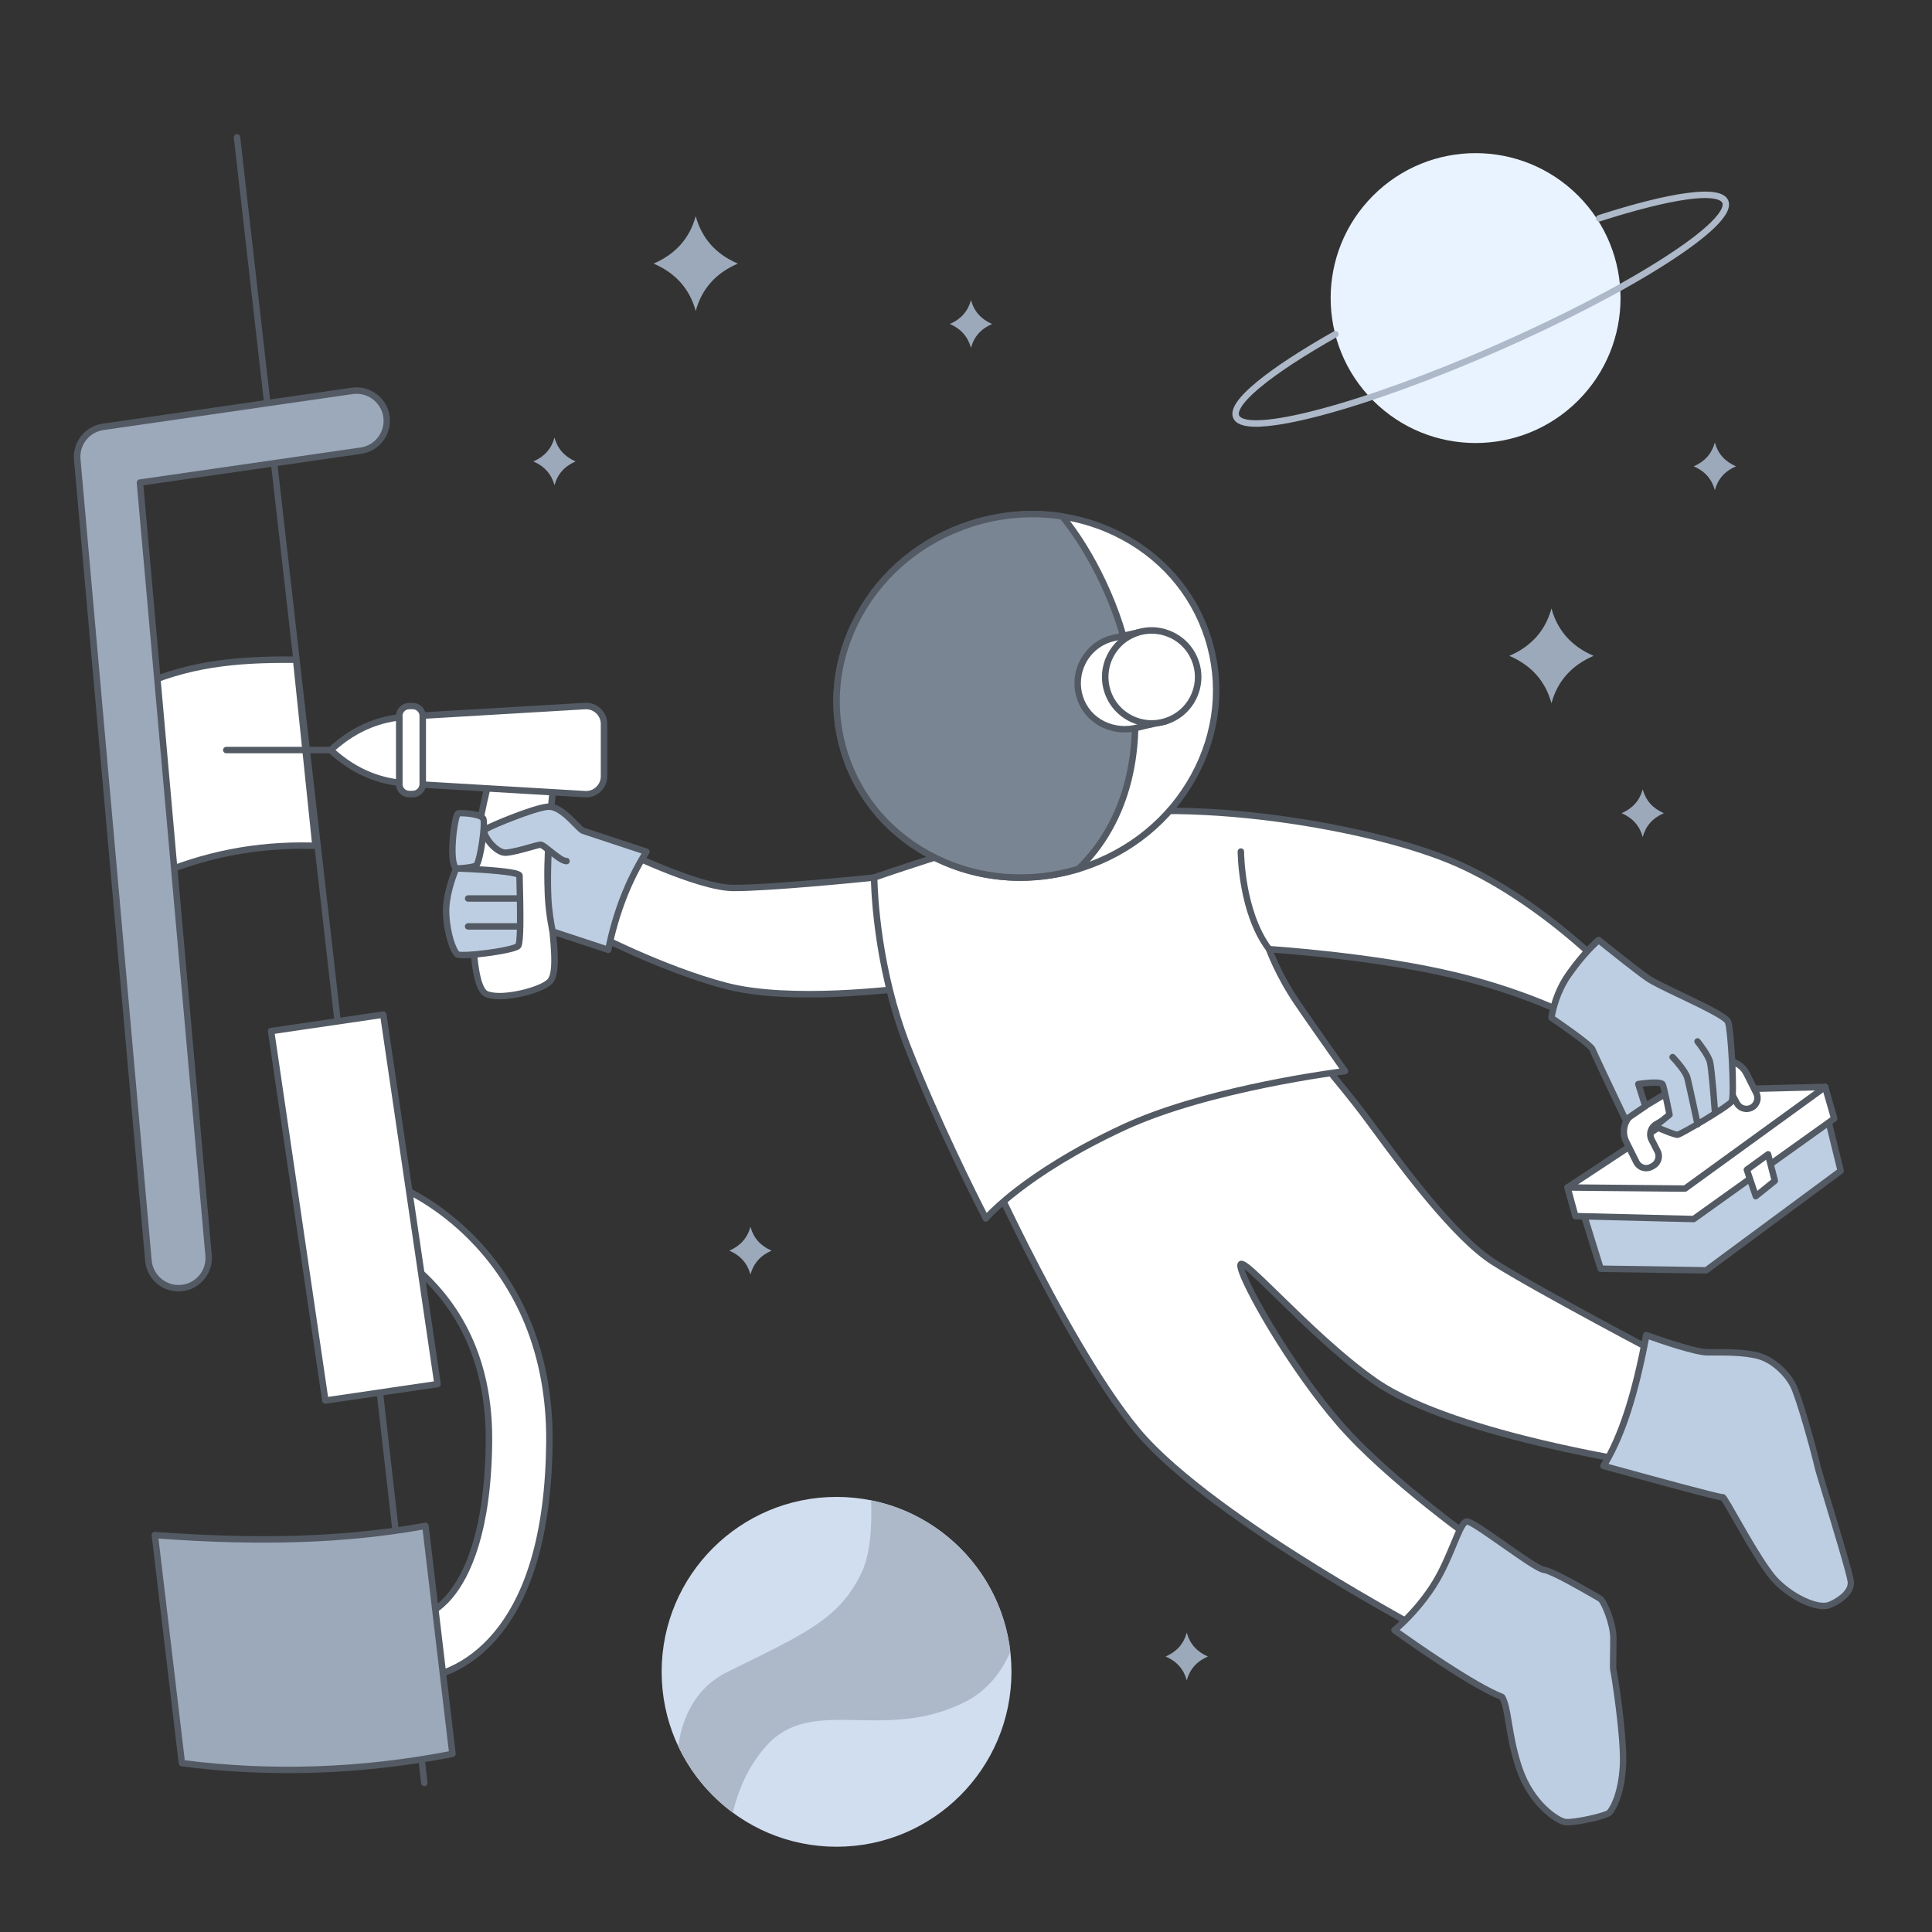 <?xml version="1.0" encoding="utf-8"?>
<!-- Generator: Adobe Illustrator 27.2.0, SVG Export Plug-In . SVG Version: 6.00 Build 0)  -->
<svg version="1.1" id="Light" xmlns="http://www.w3.org/2000/svg" xmlns:xlink="http://www.w3.org/1999/xlink" x="0px" y="0px"
	 viewBox="0 0 3000 3000" style="enable-background:new 0 0 3000 3000;" xml:space="preserve">
<rect x="0" y="0" width="3000" height="3000" fill="#333333" stroke="none"/>
<style type="text/css">
	.st0{fill:#BECEE2;}
	.st1{fill:#535A63;}
	.st2{fill:#FFFFFF;}
	.st3{fill:#9CA9BA;}
	.st4{fill:#D1DEF0;}
	.st5{fill:#ADB9C8;}
	.st6{fill:#E9F3FF;}
	.st7{fill:#7A8593;}
</style>
<g>
	<g>
		<polygon class="st0" points="2453.1,1866.3 2485.5,1970.1 2649.4,1972.6 2858.2,1818.2 2834.1,1720.2 		"/>
		<path class="st1" d="M2649.4,1977.6C2649.3,1977.6,2649.3,1977.6,2649.4,1977.6l-164-2.5c-2.2,0-4.1-1.4-4.7-3.5l-32.4-103.8
			c-0.8-2.5,0.5-5.2,3-6.2l381-146.1c1.3-0.5,2.8-0.4,4.1,0.2c1.3,0.7,2.2,1.8,2.5,3.2l24.1,98c0.5,2-0.3,4-1.9,5.2l-208.8,154.4
			C2651.5,1977.2,2650.4,1977.6,2649.4,1977.6z M2489.2,1965.1l158.6,2.4l204.8-151.4l-21.9-89.2l-371.3,142.4L2489.2,1965.1z"/>
	</g>
	<g>
		<polygon class="st2" points="2434,1843.9 2446.2,1888.4 2629.9,1892.9 2848.2,1736.8 2834.1,1687.9 		"/>
		<path class="st1" d="M2629.9,1897.9c0,0-0.1,0-0.1,0l-183.7-4.5c-2.2-0.1-4.1-1.5-4.7-3.7l-12.2-44.4c-0.7-2.5,0.6-5,3-6
			l400.1-156.1c1.3-0.5,2.8-0.4,4,0.2c1.3,0.6,2.2,1.7,2.6,3.1l14.1,49c0.6,2-0.2,4.2-1.9,5.5L2632.8,1897
			C2632,1897.6,2630.9,1897.9,2629.9,1897.9z M2450,1883.5l178.3,4.4l214.1-153l-11.6-40.3L2440,1846.9L2450,1883.5z"/>
	</g>
	<g>
		<polygon class="st2" points="2434,1843.9 2616.6,1845.6 2834.1,1687.9 2664.3,1691.9 		"/>
		<path class="st1" d="M2616.6,1850.6C2616.6,1850.6,2616.5,1850.6,2616.6,1850.6l-182.6-1.7c-2.2,0-4.1-1.5-4.7-3.6
			c-0.6-2.1,0.2-4.4,2-5.6l230.3-152c0.8-0.5,1.7-0.8,2.6-0.8l169.8-4.1c2.2,0,4.2,1.3,4.9,3.4s0,4.4-1.8,5.6l-217.5,157.7
			C2618.7,1850.2,2617.6,1850.6,2616.6,1850.6z M2450.4,1839.1l164.6,1.5l203.2-147.3l-152.3,3.7L2450.4,1839.1z"/>
	</g>
	<g>
		<polygon class="st2" points="2712.5,1816.4 2726.4,1857.5 2756,1833.6 2745.5,1792.5 		"/>
		<path class="st1" d="M2726.4,1862.5c-0.5,0-0.9-0.1-1.4-0.2c-1.6-0.5-2.8-1.6-3.3-3.2l-13.9-41.1c-0.7-2.1,0-4.4,1.8-5.7l33-23.9
			c1.3-1,3.1-1.2,4.6-0.7c1.6,0.6,2.7,1.9,3.1,3.5l10.5,41.1c0.5,1.9-0.2,3.9-1.7,5.1l-29.6,23.9
			C2728.6,1862.1,2727.5,1862.5,2726.4,1862.5z M2718.4,1818.3l10.4,30.8l21.5-17.4l-7.9-30.9L2718.4,1818.3z"/>
	</g>
	<g>
		<path class="st2" d="M1507.8,1756.7c0,0,142.4,325.6,258,464.7c115.6,139.1,467.8,323.3,467.8,323.3l87.7-129.7
			c0,0-158.1-108.7-241.2-204.5c-83.1-95.7-161.8-240.2-153.2-247.4c8.7-7.2,114.1,116.4,209.2,182.4
			c121.7,84.5,428.6,129.1,428.6,129.1l55.5-148.9c0,0-231.2-121-301.6-166.2c-70.4-45.2-168-186-202.3-231.2
			c-34.3-45.2-95.7-117.4-95.7-117.4L1507.8,1756.7z"/>
		<path class="st1" d="M2233.6,2549.7c-0.8,0-1.6-0.2-2.3-0.6c-0.9-0.5-89.4-46.9-190.9-109.7c-136.5-84.5-230.2-156.8-278.5-214.9
			c-60-72.2-127.2-195.1-173-285.4c-49.5-97.8-85.4-179.6-85.8-180.4c-0.6-1.3-0.6-2.8,0.1-4.1c0.6-1.3,1.8-2.3,3.2-2.7l512.7-145.8
			c1.9-0.5,3.9,0.1,5.2,1.6c0.6,0.7,61.9,72.9,95.9,117.6c5,6.5,11.3,15.1,18.5,24.9c43,58.3,123,166.9,182.5,205.1
			c69.4,44.5,298.9,164.7,301.2,165.9c2.2,1.2,3.2,3.8,2.4,6.2l-55.5,148.9c-0.8,2.2-3.1,3.5-5.4,3.2c-0.8-0.1-78-11.4-169.1-32.9
			c-122.6-29-210.6-61.6-261.6-97c-54.3-37.7-111.3-93.4-152.9-134.1c-18.9-18.5-38.3-37.5-47.9-44.8c4,12.4,18.2,42.5,44.5,86.2
			c33.4,55.6,72.4,110.4,107,150.3c81.7,94.1,238.7,202.5,240.3,203.6c2.3,1.6,2.8,4.6,1.3,6.9l-87.7,129.7
			C2236.7,2548.9,2235.2,2549.7,2233.6,2549.7z M1514.7,1759.9c8.7,19.6,41,91.3,83.2,174.7c45.5,89.9,112.3,212,171.7,283.5
			c59.3,71.3,182.8,155,276,212.7c89.1,55.1,168.1,97.6,186.3,107.3l82.4-121.9c-25.4-17.8-163-115.9-238.1-202.5
			c-34.9-40.2-74.2-95.4-107.8-151.4c-22.4-37.4-48.2-85.5-47.2-98.1c0.2-2.7,1.4-4.2,2.4-5.1c5-4.1,11.9,0.5,24.7,11.9
			c9.9,8.9,23.4,22,39,37.2c41.4,40.4,98,95.8,151.6,133c62.2,43.2,174.8,75.7,258.2,95.4c78.9,18.6,147.3,29.6,164.2,32.2l52.5-141
			c-30.7-16.1-233.3-122.8-298.1-164.3c-61.1-39.2-141.8-148.7-185.1-207.5c-7.3-9.8-13.5-18.4-18.4-24.8
			c-30.3-39.9-82.5-101.7-93.5-114.7L1514.7,1759.9z"/>
	</g>
	<g>
		<path class="st2" d="M1357.4,1362.7c0,0-155.3,16.2-218.1,16.2c-62.8,0-212.2-77.3-212.2-77.3L898,1436.8
			c0,0,119.1,65.2,229.7,94.1c110.7,29,305,0,305,0L1357.4,1362.7z"/>
		<path class="st1" d="M1255.3,1548.9c-52.5,0-95.7-4.4-128.9-13.1c-110-28.8-229.7-93.9-230.9-94.6c-1.9-1.1-3-3.3-2.5-5.4
			l29.2-135.2c0.3-1.5,1.3-2.8,2.8-3.5c1.4-0.7,3-0.6,4.4,0.1c1.5,0.8,149.1,76.7,209.9,76.7c61.8,0,216-16,217.5-16.2
			c2.1-0.2,4.2,1,5.1,2.9l75.3,168.3c0.6,1.4,0.6,3.1-0.2,4.4c-0.8,1.4-2.1,2.3-3.6,2.5c-0.5,0.1-49.5,7.3-111.4,10.9
			C1298.3,1548.2,1276.1,1548.9,1255.3,1548.9z M903.6,1434.2c19.9,10.6,126.7,66.1,225.3,91.9c97.1,25.4,261.7,5.5,296.4,0.8
			l-71.1-158.9c-23.7,2.4-158,15.8-215,15.8c-56.9,0-180.1-60.4-208.7-74.8L903.6,1434.2z"/>
	</g>
	<g>
		<path class="st2" d="M2538.3,1727.3l124.6-74.9c17.4-10.5,40-3.9,49.1,14.3l15.3,30.5c3.8,7.5,1.5,16.7-5.4,21.6l0,0
			c-8.3,5.9-19.9,3.2-24.8-5.8l-7.6-14c-4.9-9-16.3-12.2-25.1-7.1l-92.6,53.6c-8.4,4.9-11.5,15.4-7.1,24.1l9.2,18
			c4.1,8.1,1.2,17.9-6.6,22.5l-2.4,1.4c-8.5,5-19.5,1.7-23.8-7.1l-15.8-31.7C2517,1756.4,2522.7,1736.6,2538.3,1727.3z"/>
		<path class="st1" d="M2556.1,1818.8c-2.1,0-4.2-0.3-6.3-0.9c-5.8-1.7-10.7-5.9-13.4-11.3l-15.8-31.7c-9.2-18.5-2.5-41.3,15.1-51.9
			l124.6-74.9c9.5-5.7,21-7.2,31.6-4.1c10.6,3.1,19.6,10.5,24.5,20.4l15.3,30.5c4.9,9.8,2,21.6-7,27.9c-5.1,3.6-11.6,4.9-17.7,3.4
			c-6.1-1.4-11.3-5.4-14.3-10.9l-7.6-14c-1.7-3.2-4.6-5.4-8-6.4c-3.5-1-7.1-0.5-10.2,1.3l-92.6,53.6c-6.1,3.5-8.4,11.2-5.2,17.5
			l9.2,18c5.3,10.4,1.6,23.2-8.5,29.1l-2.4,1.4C2563.8,1817.8,2560,1818.8,2556.1,1818.8z M2680.8,1652.4c-5.3,0-10.6,1.4-15.3,4.3
			l-124.6,74.9c0,0,0,0,0,0c-13.2,8-18.2,25-11.3,38.9l15.8,31.7c1.5,3,4.1,5.2,7.3,6.2c3.2,1,6.6,0.6,9.5-1.1l2.4-1.4
			c5.5-3.2,7.6-10.2,4.7-15.9l-9.2-18c-5.6-11-1.6-24.5,9.1-30.7l92.6-53.6c5.5-3.2,11.8-4,17.9-2.3c6.1,1.7,11.1,5.7,14.1,11.3
			l7.6,14c1.7,3.1,4.4,5.2,7.8,6c3.4,0.8,6.8,0.1,9.7-1.9c4.9-3.5,6.5-9.9,3.8-15.2l-15.3-30.5c-3.8-7.5-10.3-13-18.4-15.3
			C2686.4,1652.8,2683.6,1652.4,2680.8,1652.4z M2538.3,1727.3L2538.3,1727.3L2538.3,1727.3z"/>
	</g>
	<g>
		<path class="st2" d="M651.8,2605.7l-3.5-93.7c0,0-0.5,0-1.5,0.1c1-0.1,25.7-3,51.4-33.6c27-32,59.6-99.6,61-239.5
			c1-97.3-27.4-178.5-84.5-241.4c-43.3-47.7-88-67-88.5-67.2l0.3,0.1l35.5-86.8c2.5,1,61.3,25.6,118.5,86.9
			c33.4,35.8,59.8,77,78.6,122.6c23.2,56.3,34.6,119.1,33.9,186.7c-1.5,142.4-32.5,246.4-92.2,309.2c-20.9,22-44.6,38.1-70.3,47.8
			C670.6,2604.5,655.9,2605.6,651.8,2605.7z"/>
		<path class="st1" d="M651.8,2610.7c-1.3,0-2.5-0.5-3.4-1.3c-1-0.9-1.5-2.2-1.6-3.5l-3.3-90.2c-0.9-0.8-1.4-1.9-1.6-3.1
			c-0.3-2.7,1.7-5.2,4.4-5.5c0,0,0,0,0,0l0,0c8.1-0.8,28.5-8.6,48.1-31.8c26.5-31.4,58.4-97.9,59.8-236.4c1-96-27-176-83.2-237.9
			c-42.3-46.6-86.3-65.7-86.7-65.9c-2.5-1.1-3.7-4-2.6-6.5c0.2-0.5,0.5-1,0.9-1.4l34.9-85.3c0.5-1.2,1.5-2.2,2.7-2.7
			c1.2-0.5,2.6-0.5,3.8,0c2.5,1,62.4,26,120.3,88.1c33.8,36.2,60.5,78,79.5,124.1c23.5,56.9,35,120.4,34.3,188.6
			c-1.5,143.7-33,248.8-93.6,312.6c-21.4,22.6-45.7,39.1-72.2,49.1c-20.7,7.8-36.1,8.9-40.4,9.1
			C651.9,2610.7,651.9,2610.7,651.8,2610.7z M653.5,2515.8l3.1,84.5c6.5-0.7,17.9-2.7,32.2-8.1c25-9.5,48.1-25.1,68.5-46.6
			c58.8-61.9,89.4-164.7,90.8-305.8c0.7-66.9-10.6-129-33.5-184.7c-18.6-45-44.7-85.8-77.6-121.1c-48-51.5-97.1-76.7-112.2-83.6
			l-31.8,77.7c12.8,6.4,49.8,26.8,85.5,66.2c58,63.8,86.8,146.2,85.8,244.8c-1.5,141.4-34.6,210-62.2,242.7
			C684.1,2503.1,665.2,2512.6,653.5,2515.8z"/>
	</g>
	<g>
		<path class="st3" d="M861.1,679.8v-0.4c0,0.1,0,0.1-0.1,0.2c0-0.1,0-0.1-0.1-0.2v0.4c-4.7,17.1-15.6,29.3-32.7,36.7
			c17.1,7.4,28,19.6,32.7,36.7v0.4c0-0.1,0-0.1,0.1-0.2c0,0.1,0,0.1,0.1,0.2v-0.4c4.7-17.1,15.6-29.3,32.7-36.7
			C876.7,709.1,865.8,696.9,861.1,679.8z"/>
	</g>
	<g>
		<path class="st3" d="M1842.9,2535.5v-0.4c0,0.1,0,0.1-0.1,0.2c0-0.1,0-0.1-0.1-0.2v0.4c-4.7,17.1-15.6,29.3-32.7,36.7
			c17.1,7.4,28,19.6,32.7,36.7v0.4c0-0.1,0-0.1,0.1-0.2c0,0.1,0,0.1,0.1,0.2v-0.4c4.7-17.1,15.6-29.3,32.7-36.7
			C1858.5,2564.8,1847.6,2552.6,1842.9,2535.5z"/>
	</g>
	<g>
		<path class="st3" d="M1507.8,466.3V466c0,0.1,0,0.1-0.1,0.2c0-0.1,0-0.1-0.1-0.2v0.4c-4.7,17.1-15.6,29.3-32.7,36.7
			c17.1,7.4,28,19.6,32.7,36.7v0.4c0-0.1,0-0.1,0.1-0.2c0,0.1,0,0.1,0.1,0.2v-0.4c4.7-17.1,15.6-29.3,32.7-36.7
			C1523.4,495.7,1512.5,483.4,1507.8,466.3z"/>
	</g>
	<g>
		<path class="st3" d="M2550.9,1226v-0.4c0,0.1,0,0.1-0.1,0.2c0-0.1,0-0.1-0.1-0.2v0.4c-4.7,17.1-15.6,29.3-32.7,36.7
			c17.1,7.4,28,19.6,32.7,36.7v0.4c0-0.1,0-0.1,0.1-0.2c0,0.1,0,0.1,0.1,0.2v-0.4c4.7-17.1,15.6-29.3,32.7-36.7
			C2566.5,1255.3,2555.6,1243.1,2550.9,1226z"/>
	</g>
	<g>
		<path class="st3" d="M2662.9,687.4v-0.4c0,0.1,0,0.1-0.1,0.2c0-0.1,0-0.1-0.1-0.2v0.4c-4.7,17.1-15.6,29.3-32.7,36.7
			c17.1,7.4,28,19.6,32.7,36.7v0.4c0-0.1,0-0.1,0.1-0.2c0,0.1,0,0.1,0.1,0.2v-0.4c4.7-17.1,15.6-29.3,32.7-36.7
			C2678.5,716.7,2667.6,704.5,2662.9,687.4z"/>
	</g>
	<g>
		<path class="st3" d="M1165.4,1905.3v-0.4c0,0.1,0,0.1-0.1,0.2c0-0.1,0-0.1-0.1-0.2v0.4c-4.7,17.1-15.6,29.3-32.7,36.7
			c17.1,7.4,28,19.6,32.7,36.7v0.4c0-0.1,0-0.1,0.1-0.2c0,0.1,0,0.1,0.1,0.2v-0.4c4.7-17.1,15.6-29.3,32.7-36.7
			C1181,1934.6,1170.1,1922.4,1165.4,1905.3z"/>
	</g>
	<g>
		<path class="st3" d="M1080.4,336v-0.7c0,0.1-0.1,0.2-0.1,0.4c0-0.1-0.1-0.2-0.1-0.4v0.7c-9.4,34.2-31.2,58.6-65.3,73.3
			c34.1,14.7,55.9,39.1,65.3,73.3v0.7c0-0.1,0.1-0.2,0.1-0.4c0,0.1,0.1,0.2,0.1,0.4v-0.7c9.4-34.2,31.2-58.6,65.3-73.3
			C1111.6,394.7,1089.9,370.2,1080.4,336z"/>
	</g>
	<g>
		<path class="st3" d="M2409.2,945.1v-0.7c0,0.1-0.1,0.2-0.1,0.4c0-0.1-0.1-0.2-0.1-0.4v0.7c-9.4,34.2-31.2,58.6-65.3,73.3
			c34.1,14.7,55.9,39.1,65.3,73.3v0.7c0-0.1,0.1-0.2,0.1-0.4c0,0.1,0.1,0.2,0.1,0.4v-0.7c9.4-34.2,31.2-58.6,65.3-73.3
			C2440.4,1003.7,2418.6,979.3,2409.2,945.1z"/>
	</g>
	<g>
		<g>
			<circle class="st4" cx="1299" cy="2596" r="271.6"/>
		</g>
		<g>
			<path class="st5" d="M1352.6,2329.7c1.6,40.8-1.1,83.4-14.7,112.1c-34.1,71.9-87.1,94.6-208.2,154.3
				c-49.6,24.4-69.9,69.9-76.6,115.2c19.3,41.1,48.6,76.6,84.8,103.4c8.2-34.2,23.6-72.2,52.4-104.1c71.9-79.5,181.7-3.8,308.7-68.1
				c33.7-17.1,55.7-45.3,69.9-77.6C1555.4,2447.3,1467,2352.6,1352.6,2329.7z"/>
		</g>
	</g>
	<g>
		<g>
			
				<ellipse transform="matrix(0.707 -0.707 0.707 0.707 344.009 1755.893)" class="st6" cx="2291.6" cy="462.7" rx="225.1" ry="225.1"/>
		</g>
		<g>
			<path class="st5" d="M1950.7,662.7c-20,0-31.8-4.4-35.7-13.5c-5.7-12.9,6.4-31.4,36.9-56.5c27.1-22.3,68.3-49.3,119.2-78.1
				c2.4-1.4,5.5-0.5,6.8,1.9c1.4,2.4,0.5,5.5-1.9,6.8c-50.4,28.5-91.1,55.1-117.8,77.1c-36.6,30.1-35.4,41.9-34.1,44.7
				c1.2,2.7,7,8.9,35.2,7.2c21.9-1.3,51.8-6.8,88.8-16.6c76.5-20.2,174.3-55.8,275.5-100.3c101.2-44.5,193.6-92.5,260.1-135.3
				c32.2-20.7,56.5-38.9,72.2-54.2c20.3-19.7,19.7-28.2,18.5-30.9c-1.3-2.8-8.9-11.6-55.2-5.2c-33.7,4.7-80.2,16.4-134.5,33.9
				c-2.6,0.8-5.4-0.6-6.3-3.2c-0.8-2.6,0.6-5.4,3.2-6.3c54.8-17.7,101.9-29.6,136.2-34.3c38.6-5.3,60.1-1.7,65.7,11.1
				c4.5,10.3-2.2,24.1-20.7,42.1c-16.2,15.8-41,34.4-73.8,55.5c-66.9,43-159.8,91.3-261.5,136c-101.7,44.7-200,80.5-277,100.8
				c-37.6,9.9-68.1,15.6-90.7,16.9C1956.7,662.6,1953.6,662.7,1950.7,662.7z"/>
		</g>
	</g>
	<g>
		<path class="st2" d="M1664.3,1272.6c-127.2,27.1-306.9,90.1-306.9,90.1s0,130,52.1,263.2c52.1,133.2,121.3,266.2,121.3,266.2
			s58.8-69.5,214.6-141.7c134.1-62.1,343.2-87.1,343.2-87.1s-49.5-69.7-74.7-106.9c-29.2-43.1-43.3-82.5-43.3-82.5
			s161.9,10,289.6,40.9c127.7,30.9,198.6,73.5,198.6,73.5l37.4-81.2c0,0-101.9-107-230.8-165.1
			C2136.5,1284,1844.6,1234.1,1664.3,1272.6z"/>
		<path class="st1" d="M1530.9,1897c-0.2,0-0.4,0-0.6,0c-1.7-0.2-3.1-1.2-3.9-2.7c-0.7-1.3-70-134.8-121.6-266.7
			c-51.9-132.5-52.5-263.7-52.5-265c0-2.1,1.3-4,3.3-4.7c1.8-0.6,181.5-63.3,307.5-90.2c82.7-17.7,196.9-18.2,321.5-1.5
			c110.7,14.8,216.4,41.4,282.7,71.3c128.4,57.8,231.4,165.1,232.4,166.2c1.4,1.5,1.8,3.7,0.9,5.5l-37.4,81.2
			c-0.6,1.3-1.7,2.3-3.1,2.7c-1.4,0.4-2.8,0.2-4-0.5c-24.4-14.6-96.9-48.6-197.2-72.9c-109.9-26.6-247-37.8-280.9-40.2
			c5.4,13.2,18.7,42.8,39.9,74.1c24.9,36.8,74.2,106.1,74.7,106.8c1,1.4,1.2,3.3,0.5,4.9c-0.7,1.6-2.2,2.7-4,2.9
			c-2.1,0.2-209.9,25.6-341.7,86.6c-152.8,70.7-212.3,139.7-212.9,140.4C1533.8,1896.4,1532.4,1897,1530.9,1897z M1362.5,1366.2
			c0.5,21.7,5.3,139.2,51.7,257.8c45,115.1,103.5,231.4,117.9,259.4c6.9-7.2,21.2-21,44.6-39.1c31.4-24.2,85.8-61,166.7-98.5
			c118.2-54.7,296.1-81,336.4-86.4c-13.1-18.5-49.6-70.2-70-100.2c-29.2-43.1-43.3-81.9-43.9-83.6c-0.6-1.6-0.3-3.3,0.7-4.7
			c1-1.3,2.6-2.1,4.3-2c1.6,0.1,163.9,10.3,290.5,41c95.7,23.2,166.6,55.2,195.2,71.3l33.7-73.1c-16-16.2-111-109.4-226.9-161.5
			c-65.5-29.5-170.2-55.8-279.9-70.5c-123.5-16.5-236.5-16-318.1,1.4l0,0C1549.5,1302.2,1387.9,1357.4,1362.5,1366.2z"/>
	</g>
	<g>
		<path class="st0" d="M2228.5,2457.8c26.7-43.7,37.9-95.2,49.7-95.2c11.7,0,103.4,73,119.4,75.1c16,2.1,83.2,42.7,87.5,44.8
			c4.3,2.1,20.3,35.7,20.3,62.1s-1.1,45.6,0,48.8s17.1,102.4,14.9,147.2c-2.1,44.8-15.9,68.7-21.2,74c-5.3,5.3-56.3,16.6-69.1,14.5
			c-12.8-2.1-52.6-29.4-70.8-83.2c-17.6-51.9-16-92.8-26.7-110.9c-50.1-19.2-167.1-103.7-167.1-103.7S2201.8,2501.5,2228.5,2457.8z"
			/>
		<path class="st1" d="M2434,2834.4c-1.8,0-3.5-0.1-4.9-0.3c-14.2-2.4-55.8-30.6-74.7-86.5c-9.3-27.4-13.3-51.6-16.5-71.2
			c-2.7-16.3-4.8-29.3-9-37.4c-51-20.4-161.8-100.2-166.5-103.6c-1.3-0.9-2-2.3-2.1-3.9s0.6-3,1.8-4c0.4-0.3,36.1-29.9,62-72.3
			c0,0,0,0,0,0c12.1-19.8,21-41.5,28.3-58.9c10.3-25,16-38.7,25.7-38.7c6.6,0,22.3,10.5,59,36.3c22.8,16,54.1,38,61,38.9
			c12.4,1.7,48.2,21.7,81.6,41c3.6,2.1,6.8,3.9,7.4,4.3c5.5,2.8,12.2,19.6,14.2,24.7c3.3,8.7,8.9,25.8,8.9,41.9
			c0,10.4-0.2,19.8-0.3,27.3c-0.2,9.3-0.3,18.2,0.1,20c1.7,5.9,17.3,104.4,15.1,148.9c-2.2,47.1-17.1,71.8-22.6,77.3
			c-4.5,4.5-23.4,9.1-34.2,11.4C2462.5,2830.9,2444.9,2834.4,2434,2834.4z M2173.4,2531c23.1,16.4,117.8,82.9,160.8,99.4
			c1.1,0.4,1.9,1.2,2.5,2.1c5.6,9.5,8,24,11,42.3c3.2,19.2,7.1,43,16.1,69.6c18.5,54.6,57.9,78.3,66.9,79.8
			c12.2,2,59.8-9.2,64.8-13.1c4.5-4.6,17.6-27.1,19.7-70.7c2-42.9-13.2-139.5-14.7-145.5c-0.8-2.7-0.8-8.1-0.5-23.1
			c0.1-7.5,0.3-16.8,0.3-27.1c0-23.6-13.9-53.8-17.9-57.9c-1.1-0.6-3.3-1.9-7.6-4.4c-16.3-9.4-65.8-38.1-77.9-39.8
			c-8.8-1.2-30.6-16.1-65.5-40.6c-20-14-47.2-33.2-53.2-34.4c-3.8,1.7-10.8,18.8-16.5,32.5c-7.3,17.7-16.5,39.8-29,60.2
			C2211.5,2495.3,2184.4,2521.2,2173.4,2531z M2500.5,2595C2500.5,2595,2500.5,2595,2500.5,2595
			C2500.5,2595,2500.5,2595,2500.5,2595z M2510,2591.9c0,0,0,0.1,0,0.1C2510,2592,2510,2591.9,2510,2591.9z M2482.3,2486.7
			C2482.3,2486.7,2482.3,2486.7,2482.3,2486.7C2482.3,2486.7,2482.3,2486.7,2482.3,2486.7z M2278.4,2367.6"/>
	</g>
	<g>
		<path class="st0" d="M2556.4,2073.2c-14.9,79.7-34.6,151.5-66.4,203.1c0,0,182.5,50.5,185.1,48.7c2.6-1.8,54.6,100,80.9,128
			c26.3,28,66.4,45.6,83.9,39.5c9.2-3.2,36.6-17.7,34-37s-49.2-167.7-51.3-176.9c-6.6-29.3-29.3-109.5-38.1-127
			s-30.7-40.3-55.2-46.4c-24.5-6.1-56.1-5.3-78-5.3C2629.5,2099.9,2556.4,2073.2,2556.4,2073.2z"/>
		<path class="st1" d="M2831.6,2498.8c-22.1,0-56.1-17.5-79.3-42.3c-16.9-18-42.9-63.6-62-97c-7.2-12.6-14.6-25.6-17.5-29.6
			c-4-0.6-11.8-2.5-29.1-6.9c-15.5-4-36.9-9.6-63.6-16.9c-45.4-12.3-91.1-24.9-91.6-25c-1.5-0.4-2.7-1.5-3.3-3
			c-0.6-1.5-0.4-3.1,0.4-4.5c27.4-44.4,48.3-108.4,65.7-201.4c0.3-1.4,1.2-2.7,2.4-3.4c1.3-0.7,2.8-0.9,4.2-0.4
			c0.7,0.3,72.6,26.4,93.3,26.4c2.3,0,4.8,0,7.3,0c22-0.1,49.3-0.2,71.9,5.4c25.5,6.4,48.7,29.5,58.4,49
			c9.1,18.1,31.9,99.1,38.5,128.2c0.6,2.8,6.2,21.3,12.8,42.8c19.4,63.8,36.9,122.1,38.6,134.6c3.1,22.9-26.6,38.7-37.3,42.4
			C2838.7,2498.3,2835.3,2498.8,2831.6,2498.8z M2675.2,2320c0.4,0,0.8,0,1.2,0.1c3.2,0.8,4.1,1.8,22.7,34.4
			c17.7,31,44.5,77.9,60.6,95.1c11.9,12.7,27.8,24.1,43.7,31.4c14.7,6.8,27.7,9.3,34.9,6.8c8.9-3.1,32.8-16.4,30.7-31.6
			c-1.7-12.7-24.6-88-38.2-133c-7.8-25.8-12.3-40.5-12.9-43.5c-6.5-28.9-29.2-109-37.7-125.9c-8.5-17.1-29.6-38.2-51.9-43.8
			c-21.3-5.3-48-5.2-69.4-5.1c-2.6,0-5,0-7.4,0c-19.2,0-73.5-18.7-91.2-25c-16.7,87.3-36.7,149.1-62.6,193.3
			c68.6,19,167.2,45.7,176.9,46.8C2674.8,2320,2675,2320,2675.2,2320z M2672.3,2320.8C2672.3,2320.8,2672.3,2320.8,2672.3,2320.8
			C2672.3,2320.8,2672.3,2320.8,2672.3,2320.8z M2672.3,2320.8C2672.3,2320.8,2672.3,2320.8,2672.3,2320.8
			C2672.3,2320.8,2672.3,2320.8,2672.3,2320.8z M2674.9,2320.1C2674.9,2320.1,2674.9,2320.1,2674.9,2320.1
			C2674.9,2320.1,2674.9,2320.1,2674.9,2320.1z"/>
	</g>
	<g>
		<path class="st2" d="M861,1205.2c0,0-16,123.6-8.6,189.1s14.1,115.4,1.7,129.3c-12.4,13.9-73.8,29.7-98.3,20.2
			c-24.6-9.5-22.9-120.2-22.1-179.9c0.8-59.7,30.3-170.2,30.3-170.2L861,1205.2z"/>
		<path class="st1" d="M775.6,1551.7c-7.7,0-15.4-0.9-21.5-3.3c-12.9-5-20.4-28.8-23.7-74.9c-2.6-36.3-2-78.2-1.6-108.8l0-0.9
			c0.3-25.1,5.6-61.6,15.6-108.4c7.4-34.8,14.8-62.7,14.9-63c0.6-2.4,3-4,5.4-3.7l97,11.5c1.3,0.2,2.5,0.8,3.4,1.9
			c0.8,1.1,1.2,2.4,1,3.7c-0.2,1.2-15.8,123.8-8.6,187.9c0.5,4.7,1.1,9.3,1.6,13.8c7.2,63.1,11.9,104.8-1.1,119.4
			c-8,9-29.7,16.5-47.2,20.4C803.4,1549,789.3,1551.7,775.6,1551.7z M767.7,1199.2c-5.3,20.7-28.3,112.9-29,164.8l0,0.9
			c-0.4,30.4-1,72.1,1.6,108c3.9,55.3,13.4,64.8,17.3,66.3c23.1,8.9,82-6.7,92.8-18.8c10-11.3,4.7-57.8-1.4-111.6
			c-0.5-4.5-1-9.1-1.6-13.8c-3.1-27.5-2.6-67.9,1.5-120.1c2.3-29.7,5.2-54.9,6.5-65.2L767.7,1199.2z"/>
	</g>
	<g>
		<path class="st2" d="M908.3,1233.2l-252-14.8v-107.2l252-14.8c16.1-0.9,29.6,11.8,29.6,28v81
			C938,1221.3,924.4,1234.1,908.3,1233.2z"/>
		<path class="st1" d="M910,1238.2c-0.7,0-1.3,0-2-0.1l-252-14.8c-2.6-0.2-4.7-2.3-4.7-5v-107.2c0-2.6,2.1-4.8,4.7-5l252-14.8
			c9.2-0.6,17.9,2.6,24.6,8.9c6.7,6.3,10.4,14.8,10.4,24v81c0,9.2-3.7,17.7-10.4,24C926.4,1235.1,918.5,1238.2,910,1238.2z
			 M661.4,1213.6l247.2,14.6l0,0c6.4,0.4,12.5-1.8,17.1-6.2c4.7-4.4,7.2-10.3,7.2-16.7v-81c0-6.4-2.6-12.3-7.2-16.7
			c-4.7-4.4-10.7-6.6-17.1-6.2l-247.2,14.6V1213.6z"/>
	</g>
	<g>
		<path class="st2" d="M640.8,1233.1h-5.4c-8.6,0-15.5-7-15.5-15.5v-105.6c0-8.6,7-15.5,15.5-15.5h5.4c8.6,0,15.5,7,15.5,15.5v105.6
			C656.4,1226.1,649.4,1233.1,640.8,1233.1z"/>
		<path class="st1" d="M640.8,1238.1h-5.4c-11.3,0-20.5-9.2-20.5-20.5v-105.6c0-11.3,9.2-20.5,20.5-20.5h5.4
			c11.3,0,20.5,9.2,20.5,20.5v105.6C661.4,1228.9,652.2,1238.1,640.8,1238.1z M635.5,1101.3c-5.8,0-10.5,4.7-10.5,10.5v105.6
			c0,5.8,4.7,10.5,10.5,10.5h5.4c5.8,0,10.5-4.7,10.5-10.5v-105.6c0-5.8-4.7-10.5-10.5-10.5H635.5z"/>
	</g>
	<g>
		<path class="st2" d="M513.5,1164.7c28.6,26.3,62.4,45.5,106.4,50.8v-50.8V1114C575.9,1119.2,542.1,1138.4,513.5,1164.7z"/>
		<path class="st1" d="M619.9,1220.5c-0.2,0-0.4,0-0.6,0c-40.7-4.9-76.4-21.9-109.2-52c-1-0.9-1.6-2.3-1.6-3.7s0.6-2.7,1.6-3.7
			c32.8-30.2,68.5-47.2,109.2-52c1.4-0.2,2.8,0.3,3.9,1.2c1.1,0.9,1.7,2.3,1.7,3.7v101.5c0,1.4-0.6,2.8-1.7,3.7
			C622.3,1220,621.1,1220.5,619.9,1220.5z M521,1164.7c28.5,25.1,59.4,39.8,93.9,45v-90.1C580.4,1124.9,549.5,1139.7,521,1164.7z"/>
	</g>
	<g>
		<path class="st0" d="M2544,1683.3c0,0,35.6-5.6,38,0.8s10.5,46.6,10.5,46.6l-22.5,18.5c0,0,28.9,12.9,34.6,12.9
			c5.6,0,79.6-44.2,84.4-51.4c4.8-7.2-0.8-110.9-5.6-123.8c-4.8-12.9-103.5-53.1-124.4-67.6c-20.9-14.5-76.6-59.4-76.6-59.4
			s-20.8,17-46.6,53.7c-22.4,31.8-26.6,67.1-26.6,67.1s60.4,40.8,63.6,48.9c3.2,8,51.4,109.4,51.4,109.4l30.7-21L2544,1683.3z"/>
		<path class="st1" d="M2604.5,1767c-6,0-27.6-9.3-36.6-13.3c-1.6-0.7-2.7-2.2-2.9-3.9c-0.2-1.7,0.4-3.4,1.8-4.5l20.2-16.6
			c-3-15.1-7.5-36.1-9.3-42c-3.4-1.2-14.9-0.9-27.1,0.6l9,28.9c0.7,2.1-0.1,4.4-2,5.6l-30.7,21c-1.2,0.8-2.7,1.1-4.1,0.7
			c-1.4-0.4-2.6-1.4-3.2-2.7c-2-4.1-47.9-100.8-51.5-109.6c-2.9-5.1-33.7-27.7-61.8-46.7c-1.6-1-2.4-2.9-2.2-4.7
			c0.2-1.5,4.7-36.9,27.5-69.4c25.9-36.8,46.7-53.9,47.5-54.7c1.8-1.5,4.5-1.5,6.3,0c0.6,0.4,55.8,45,76.3,59.2
			c7.9,5.5,28.3,15.2,49.9,25.5c49.5,23.6,73.1,35.7,76.4,44.4c3.2,8.5,5.7,45.2,6.7,65.5c0.7,15,1.1,29,1,39.5
			c-0.1,18-1.4,21.5-2.7,23.3c-3.6,5.4-28.8,21.1-43.5,29.9c-10.2,6.1-20,11.9-27.8,16.1C2607.8,1767,2605.9,1767,2604.5,1767z
			 M2603.9,1757.1C2603.9,1757.1,2603.9,1757.1,2603.9,1757.1L2603.9,1757.1z M2579.4,1747.9c10.8,4.6,21.6,8.7,24.8,9.2
			c3.7-1.2,20-10,41.1-22.8c25.4-15.4,37.3-24,39.3-26.3c3.4-10.4-1.5-107.3-6-119.4c-0.4-0.8-3.6-4.7-23.9-15.5
			c-13.7-7.3-30.8-15.5-47.4-23.4c-22.9-10.9-42.7-20.4-51.2-26.3c-18.1-12.5-61.2-47.1-73.6-57c-6.6,6-23.3,22.4-42.7,50
			c-17.7,25.1-23.7,52.9-25.3,61.9c5,3.4,16.5,11.3,28.1,19.7c32.2,23.3,33.8,27.4,34.7,29.6c2.4,5.9,31.6,67.7,48.8,103.8
			l22.8-15.6l-9.7-31c-0.4-1.4-0.2-2.9,0.5-4.1c0.8-1.2,2-2.1,3.5-2.3c0.4-0.1,9.2-1.4,18.5-2c15.9-1,22.9,0.7,24.9,6.1
			c2.5,6.6,9.9,43.2,10.7,47.4c0.4,1.8-0.3,3.7-1.7,4.8L2579.4,1747.9z M2684.5,1708.2C2684.5,1708.2,2684.5,1708.2,2684.5,1708.2
			L2684.5,1708.2z M2468,1631.3C2468,1631.3,2468,1631.3,2468,1631.3C2468,1631.3,2468,1631.3,2468,1631.3z"/>
	</g>
	<g>
		<path class="st1" d="M2635.9,1750.6c-2.3,0-4.4-1.6-4.9-4c-0.1-0.6-12.9-60.8-15.8-71.8c-2.1-8.2-16.3-24.4-21.6-29.9
			c-1.9-2-1.8-5.2,0.2-7.1c2-1.9,5.2-1.8,7.1,0.2c2.1,2.2,20.9,22.2,24.1,34.4c2.9,11.2,15.3,69.7,15.9,72.2
			c0.6,2.7-1.1,5.4-3.8,5.9C2636.6,1750.6,2636.2,1750.6,2635.9,1750.6z"/>
	</g>
	<g>
		<path class="st1" d="M2662.8,1729.7c-2.6,0-4.8-2-5-4.6c-1.3-17.8-5.1-66.1-7.4-75c-2.2-8.4-14-24.4-18.4-29.9
			c-1.7-2.2-1.4-5.3,0.8-7c2.2-1.7,5.3-1.4,7,0.8c1.8,2.2,17.2,21.7,20.3,33.7c3,11.6,7.5,74.1,7.7,76.7c0.2,2.8-1.9,5.1-4.6,5.3
			C2663.1,1729.7,2662.9,1729.7,2662.8,1729.7z"/>
	</g>
	<g>
		<path class="st1" d="M658.9,2773.5c-2.5,0-4.7-1.9-5-4.4L363.1,213.8c-0.3-2.7,1.7-5.2,4.4-5.5c2.7-0.3,5.2,1.7,5.5,4.4
			l290.8,2555.3c0.3,2.7-1.7,5.2-4.4,5.5C659.3,2773.5,659.1,2773.5,658.9,2773.5z"/>
	</g>
	<g>
		
			<rect x="462.1" y="1585.2" transform="matrix(0.989 -0.145 0.145 0.989 -266.73 99.89)" class="st2" width="176" height="579.8"/>
		<path class="st1" d="M505.2,2179.7c-1.1,0-2.1-0.3-3-1c-1.1-0.8-1.8-2-2-3.3L416,1601.8c-0.2-1.3,0.1-2.6,0.9-3.7
			c0.8-1.1,2-1.8,3.3-2l174.2-25.6c2.7-0.4,5.3,1.5,5.7,4.2l84.3,573.7c0.4,2.7-1.5,5.3-4.2,5.7l-174.2,25.6
			C505.7,2179.7,505.4,2179.7,505.2,2179.7z M426.6,1605.3l82.8,563.8l164.3-24.1l-82.8-563.8L426.6,1605.3z"/>
	</g>
	<g>
		<path class="st2" d="M489.9,1313.3c-93.2-2.7-174.9,13.8-259,51l-24.2-294.2c77.5-37.5,154.2-46.9,253.2-45.7L489.9,1313.3z"/>
		<path class="st1" d="M230.9,1369.3c-0.9,0-1.8-0.2-2.6-0.7c-1.4-0.8-2.3-2.3-2.4-3.9l-24.2-294.2c-0.2-2.1,0.9-4,2.8-4.9
			c37.7-18.3,76.9-30.6,119.9-37.8c38.2-6.4,81.3-9.1,135.5-8.4c2.5,0,4.7,2,4.9,4.5l30,288.9c0.1,1.4-0.3,2.9-1.3,3.9
			c-1,1.1-2.4,1.6-3.8,1.6c-91.2-2.7-172.8,13.4-256.8,50.5C232.3,1369.1,231.6,1369.3,230.9,1369.3z M212,1073.1l23.3,283.8
			c81.5-35,160.9-50.6,249-48.7l-29-278.8C366.2,1028.6,290.3,1036,212,1073.1z"/>
	</g>
	<g>
		<path class="st3" d="M702.5,2723.4c-140.5,27.5-280.6,32.5-420.1,14.4l-42-354.1c145.2,10.8,286.6,10.1,420.1-14.4L702.5,2723.4z"
			/>
		<path class="st1" d="M447.2,2753.3c-55.5,0-110.7-3.5-165.4-10.6c-2.3-0.3-4.1-2.1-4.3-4.4l-42-354.1c-0.2-1.5,0.3-3,1.4-4
			c1-1.1,2.5-1.6,4-1.5c165.6,12.3,298.7,7.7,418.8-14.3c1.4-0.2,2.8,0.1,3.9,0.9c1.1,0.8,1.8,2.1,2,3.4l42,354.1
			c0.3,2.6-1.4,5-4,5.5C618.1,2745,532.3,2753.3,447.2,2753.3z M286.9,2733.3c135.1,17.1,273,12.4,410.1-13.9l-40.8-344.2
			c-118.2,21.1-248.8,25.6-410.1,13.9L286.9,2733.3z"/>
	</g>
	<g>
		<path class="st3" d="M275.4,2000.3c-23.3-0.8-42.9-18.9-45-42.7L119.9,713.4c-2.2-24.8,15.4-47,40-50.6L546.9,607
			c25.6-3.7,49.4,14.1,53.1,39.7c3.7,25.6-14.1,49.4-39.7,53.1l-343.1,49.5l106.5,1199.9c2.3,25.8-16.8,48.6-42.6,50.9
			C279.2,2000.3,277.3,2000.3,275.4,2000.3z"/>
		<path class="st1" d="M277,2005.3c-0.6,0-1.2,0-1.8,0c-26.1-0.9-47.5-21.2-49.8-47.3L114.9,713.9c-2.4-27.4,17-52,44.3-56l387-55.9
			c28.3-4.1,54.7,15.6,58.8,43.9c2,13.7-1.5,27.4-9.8,38.5c-8.3,11.1-20.4,18.3-34.1,20.3l-338.4,48.9l106.1,1195.2
			c1.2,13.8-3,27.3-11.9,37.9c-8.9,10.6-21.4,17.2-35.2,18.4C280.1,2005.2,278.6,2005.3,277,2005.3z M553.7,611.5c-2,0-4,0.1-6,0.4
			l-387,55.9c-22,3.2-37.7,23-35.7,45.2l110.5,1244.1c1.9,21,19.2,37.4,40.2,38.2c0,0,0,0,0,0c1.7,0.1,3.5,0,5.2-0.1
			c11.2-1,21.2-6.3,28.4-14.8c7.2-8.6,10.6-19.4,9.6-30.6L212.3,749.8c-0.2-2.6,1.6-5,4.3-5.4l343.1-49.5
			c11.1-1.6,20.9-7.4,27.6-16.4c6.7-9,9.5-20,7.9-31.1C592.1,626.6,574.1,611.5,553.7,611.5z"/>
	</g>
	<g>
		<path class="st1" d="M1970.7,1478.9c-1.5,0-3-0.7-4-2c-44-58.3-44.8-150.7-44.9-154.6c0-2.8,2.2-5,5-5c0,0,0,0,0,0
			c2.8,0,5,2.2,5,5c0,0.2,0.1,23.6,5.5,53.5c4.9,27.4,15.4,66.2,37.3,95.1c1.7,2.2,1.2,5.3-1,7
			C1972.8,1478.6,1971.8,1478.9,1970.7,1478.9z"/>
	</g>
	<g>
		<path class="st1" d="M513.5,1169.7H351.4c-2.8,0-5-2.2-5-5s2.2-5,5-5h162.1c2.8,0,5,2.2,5,5S516.3,1169.7,513.5,1169.7z"/>
	</g>
	<g>
		<path class="st0" d="M708.3,1348.5c0,0,98.3,3.2,98.3,11.4s3.7,101.5-2,108.8c-5.7,7.4-88.9,18-94.6,13.1
			c-5.7-4.9-15.6-29.4-17.3-62.1C691.1,1387,708.3,1348.5,708.3,1348.5z"/>
		<path class="st1" d="M719.7,1488.1c-10.1,0-11.8-1.5-12.9-2.5c-7.9-6.8-17.4-33.8-19-65.7c-1.7-33.5,15.3-71.9,16-73.5
			c0.8-1.9,2.7-3,4.7-3c0.2,0,25,0.8,49.4,2.6c14.4,1.1,25.9,2.3,34.2,3.6c12.7,2,19.6,4.2,19.6,10.2c0,1.3,0.1,4.9,0.2,9.9
			c2.1,78.7,0.3,97.4-3.3,102c-1.3,1.6-3.6,4.7-25.7,9c-11.6,2.3-26.6,4.5-40.1,5.8C732.2,1487.7,724.9,1488.1,719.7,1488.1z
			 M712.9,1477.6c3.5,0.9,19.3,0.6,44.3-2.8c26.8-3.6,40.5-7.5,43.4-9.3c1.7-4.4,3.2-25,1.3-95.5c-0.1-3.5-0.2-6.2-0.2-8
			c-7.6-3-41.5-6.7-90.1-8.4c-3.9,9.6-15.1,39.9-13.8,65.8C699.4,1451.6,708.9,1473.4,712.9,1477.6z M713.3,1478L713.3,1478
			L713.3,1478z M712.6,1477.5 M800.5,1465.9C800.5,1465.9,800.5,1465.9,800.5,1465.9L800.5,1465.9z M800.9,1465.3L800.9,1465.3
			L800.9,1465.3z"/>
	</g>
	<g>
		<path class="st0" d="M708.3,1348.5c0,0,25.4-0.8,31.1-4.9c5.7-4.1,14.7-63.9,11-72c-3.7-8.2-33.1-9.5-38.8-8.6
			C705.9,1263.7,696.1,1337.8,708.3,1348.5z"/>
		<path class="st1" d="M708.3,1353.5c-1.2,0-2.4-0.4-3.3-1.2c-8.7-7.6-7.8-32.2-7.4-40.3c0.6-16.1,3.2-34.4,6.1-44.4
			c1.3-4.3,3-9,7.2-9.6c3.1-0.4,38.4-1.2,44.1,11.5c3,6.8-0.1,30.5-1.6,40.4c-5.1,33.5-9.6,36.7-11.1,37.8
			c-6.5,4.6-27.5,5.6-33.9,5.8C708.4,1353.5,708.4,1353.5,708.3,1353.5z M714.2,1267.7c-1.9,4.7-5,20-6.2,38.2
			c-1.6,22.9,0.7,33.8,2.7,37.6c11.6-0.5,22.7-2.1,25.6-3.7c1.5-2.5,4.7-13.8,7.5-32.6c2.9-19.4,3-31.3,2.2-33.6
			C743.9,1270,723.5,1267.1,714.2,1267.7z"/>
	</g>
	<g>
		<path class="st1" d="M807.5,1443.5h-80.6c-2.8,0-5-2.2-5-5s2.2-5,5-5h80.6c2.8,0,5,2.2,5,5S810.2,1443.5,807.5,1443.5z"/>
	</g>
	<g>
		<path class="st1" d="M806.7,1400.2h-79.8c-2.8,0-5-2.2-5-5s2.2-5,5-5h79.8c2.8,0,5,2.2,5,5S809.4,1400.2,806.7,1400.2z"/>
	</g>
	<g>
		<g>
			
				<ellipse transform="matrix(0.952 -0.306 0.306 0.952 -253.981 538.845)" class="st2" cx="1593.7" cy="1080.5" rx="296" ry="280.7"/>
			<path class="st1" d="M1584.3,1367.8c-45.4,0-90.2-10-131.4-29.8c-70.7-34-122.5-92.7-145.8-165.4
				c-23.3-72.7-15.4-150.6,22.3-219.4c37.6-68.7,100.5-120,177-144.6c76.5-24.6,157.5-19.4,228.1,14.6
				c70.7,34,122.5,92.7,145.8,165.4c23.3,72.7,15.4,150.6-22.3,219.4c-37.6,68.7-100.5,120-177,144.6
				C1649.2,1362.7,1616.6,1367.8,1584.3,1367.8z M1603.1,803.2c-31.3,0-62.8,4.9-93.6,14.8c-74.1,23.8-134.9,73.5-171.3,139.9
				c-36.4,66.3-44,141.5-21.5,211.5s72.4,126.7,140.6,159.5c68.3,32.8,146.7,37.8,220.7,14c74.1-23.8,134.9-73.5,171.3-139.9
				c36.4-66.3,44-141.5,21.5-211.5c-22.5-70.1-72.4-126.7-140.6-159.5C1690.3,812.9,1647,803.2,1603.1,803.2z"/>
		</g>
		<g>
			<path class="st7" d="M1311.9,1170.9c46.9,146.1,208.6,225.1,362.8,178.2c76.6-75,102.5-186.3,80.4-314.3
				c-15.8-91.1-63.1-181.6-105.7-233c-45.6-7.1-93.9-3.9-141.5,11.4C1352.3,863.2,1264.5,1023.3,1311.9,1170.9z"/>
			<path class="st1" d="M1584.3,1367.7c-46.2,0-91.7-10.4-133.5-30.8c-69.6-34.1-120.6-92.5-143.7-164.4
				c-23.3-72.7-15.4-150.6,22.3-219.4c37.6-68.7,100.5-120,177-144.6c46.5-14.9,96.2-18.9,143.8-11.5c1.2,0.2,2.3,0.8,3.1,1.7
				c22.6,27.2,45.2,63.7,63.6,102.7c20.9,44.1,35.8,90,43.2,132.7c11.3,65.1,10.2,125.4-3.3,179.1c-13.8,55-40.2,102-78.6,139.6
				c-0.6,0.6-1.3,1-2,1.2C1645.9,1363.2,1615,1367.7,1584.3,1367.7z M1316.7,1169.4c22.2,69.3,71.5,125.6,138.6,158.5
				c66.8,32.8,143.7,38.7,216.8,16.8c36.6-36.1,61.8-81.2,75-134c13.1-52.4,14.1-111.2,3.1-175c-15.6-90.4-63-179.9-103.4-229.2
				c-45.4-6.8-92.8-2.8-137.3,11.5c-74.1,23.8-134.9,73.5-171.3,139.9C1301.8,1024.2,1294.2,1099.3,1316.7,1169.4z"/>
		</g>
		<g>
			<path class="st2" d="M1814.2,1038.7c-7.2-22.3-24.2-38.7-44.7-46l-3.3-10.3c0,0-38.7,8.3-42.8,9.6
				c-37.9,12.2-58.8,52.8-46.7,90.8s52.3,57.1,90.8,46.7c10.6-2.9,42.8-9.6,42.8-9.6l-5.7-17.7
				C1817.1,1084.3,1821.4,1061,1814.2,1038.7z"/>
			<path class="st1" d="M1746.5,1137.3c-12.7,0-25.1-2.9-36.4-8.5c-18.3-9.2-31.8-25-38-44.4c-13-40.5,9.4-84.1,49.9-97.1
				c4.2-1.4,39.3-8.9,43.3-9.8c2.5-0.5,5,0.9,5.8,3.4l2.6,8c21.8,8.5,38.2,26,45.4,48.3s3.9,46.1-8.8,65.7l5,15.4
				c0.4,1.3,0.3,2.8-0.4,4c-0.7,1.2-1.9,2.1-3.3,2.4c-0.3,0.1-32.2,6.8-42.5,9.6C1761.5,1136.3,1753.9,1137.3,1746.5,1137.3z
				 M1762.9,988.3c-14.9,3.2-35.3,7.7-37.9,8.6c-35.3,11.3-54.7,49.2-43.4,84.5c5.4,16.9,17.1,30.6,33,38.5
				c15.7,7.9,34.1,9.6,51.7,4.8c8-2.2,28-6.5,37.6-8.6l-4-12.5c-0.5-1.5-0.2-3.1,0.7-4.4c12.1-17.4,15.4-38.9,8.9-59
				s-21.6-35.7-41.6-42.8c-1.5-0.5-2.6-1.7-3.1-3.2L1762.9,988.3z"/>
		</g>
		<g>
			
				<ellipse transform="matrix(0.457 -0.889 0.889 0.457 35.947 2161.142)" class="st2" cx="1788.3" cy="1051.1" rx="72.2" ry="72.2"/>
			<path class="st1" d="M1788.2,1128.3c-12.1,0-24.1-2.9-35.2-8.6c-18.3-9.4-31.9-25.4-38.2-45c-13-40.5,9.4-84,49.9-97.1
				c40.5-13,84,9.4,97.1,49.9l0,0c6.3,19.6,4.6,40.5-4.8,58.9s-25.4,31.9-45,38.2C1804.1,1127.1,1796.2,1128.3,1788.2,1128.3z
				 M1788.3,984c-6.8,0-13.7,1-20.5,3.2c-35.3,11.3-54.7,49.2-43.4,84.5c5.5,17.1,17.3,31,33.2,39.2c16,8.2,34.1,9.7,51.2,4.2
				s31-17.3,39.2-33.2c8.2-16,9.7-34.1,4.2-51.2C1843.1,1002.1,1816.7,984,1788.3,984z"/>
		</g>
	</g>
	<g>
		<path class="st0" d="M851.5,1319.5c0,0-2.2,44-0.6,73.4s7.2,53.6,7.2,53.6l86.4,28.4c11.1-54.8,30-106,59.3-152.4
			c0,0-90.4-30-98.2-32.5s-32.7-39.8-55.6-37.3c-22.9,2.5-89.2,30.3-96.6,35.2c-7.4,4.9,15.6,36.8,31.9,36
			c16.4-0.8,48.3-12.3,54-12.3c5.7,0,29.5,25.4,40.1,25.4"/>
		<path class="st1" d="M944.6,1479.9c-0.5,0-1.1-0.1-1.6-0.3l-86.4-28.4c-1.7-0.5-2.9-1.9-3.3-3.6c-0.2-1-5.7-25-7.3-54.4
			c-1.4-25.2,0-61.4,0.4-71.3c-3.1-2.4-6-4.6-7.4-5.2c-2.2,0.2-9.1,2.2-14.8,3.8c-12.6,3.5-28.2,7.9-38.7,8.5c-0.3,0-0.6,0-0.9,0
			c-9.2,0-18-7.2-22.5-11.6c-6.7-6.5-12.1-14.5-14.2-20.8c-2.6-7.8,0.6-11.4,2.7-12.8c8-5.3,74.8-33.4,98.8-36
			c18.1-1.9,35.2,15.5,47.7,28.3c3.7,3.8,8.4,8.6,10,9.2c7.8,2.4,94.6,31.3,98.3,32.5c1.5,0.5,2.6,1.6,3.1,3.1
			c0.5,1.4,0.3,3-0.5,4.4c-27.8,44.1-46.9,93.4-58.6,150.7c-0.3,1.4-1.2,2.6-2.4,3.3C946.3,1479.6,945.4,1479.9,944.6,1479.9z
			 M862.5,1442.6l78.3,25.8c11.5-53.9,29.7-100.8,55.4-143.1c-20.3-6.8-85.6-28.4-92.1-30.5c-3.5-1.1-7.3-4.8-14.1-11.8
			c-10.5-10.7-26.3-26.8-39.5-25.3c-20.9,2.2-83.1,27.9-93.5,33.9c0.3,2.4,3.2,8.8,9.4,15.7c6.4,7.1,13.5,11.7,18.4,11.7
			c0.1,0,0.2,0,0.4,0c9.3-0.5,25-4.9,36.5-8.1c9.8-2.8,15-4.2,17.8-4.2c3.6,0,7.7,2.9,15.2,8.9c0.1,0.1,0.2,0.1,0.3,0.2
			c0.7,0.6,1.5,1.2,2.3,1.8c6.7,5.4,18,14.5,22.4,14.5c2.8,0,5,2.2,5,5s-2.2,5-5,5c-6.2,0-13.8-5-23.3-12.5
			c-0.5,14.6-1.3,42.6-0.2,63C857.2,1415.5,861,1435.5,862.5,1442.6z"/>
	</g>
</g>
</svg>
